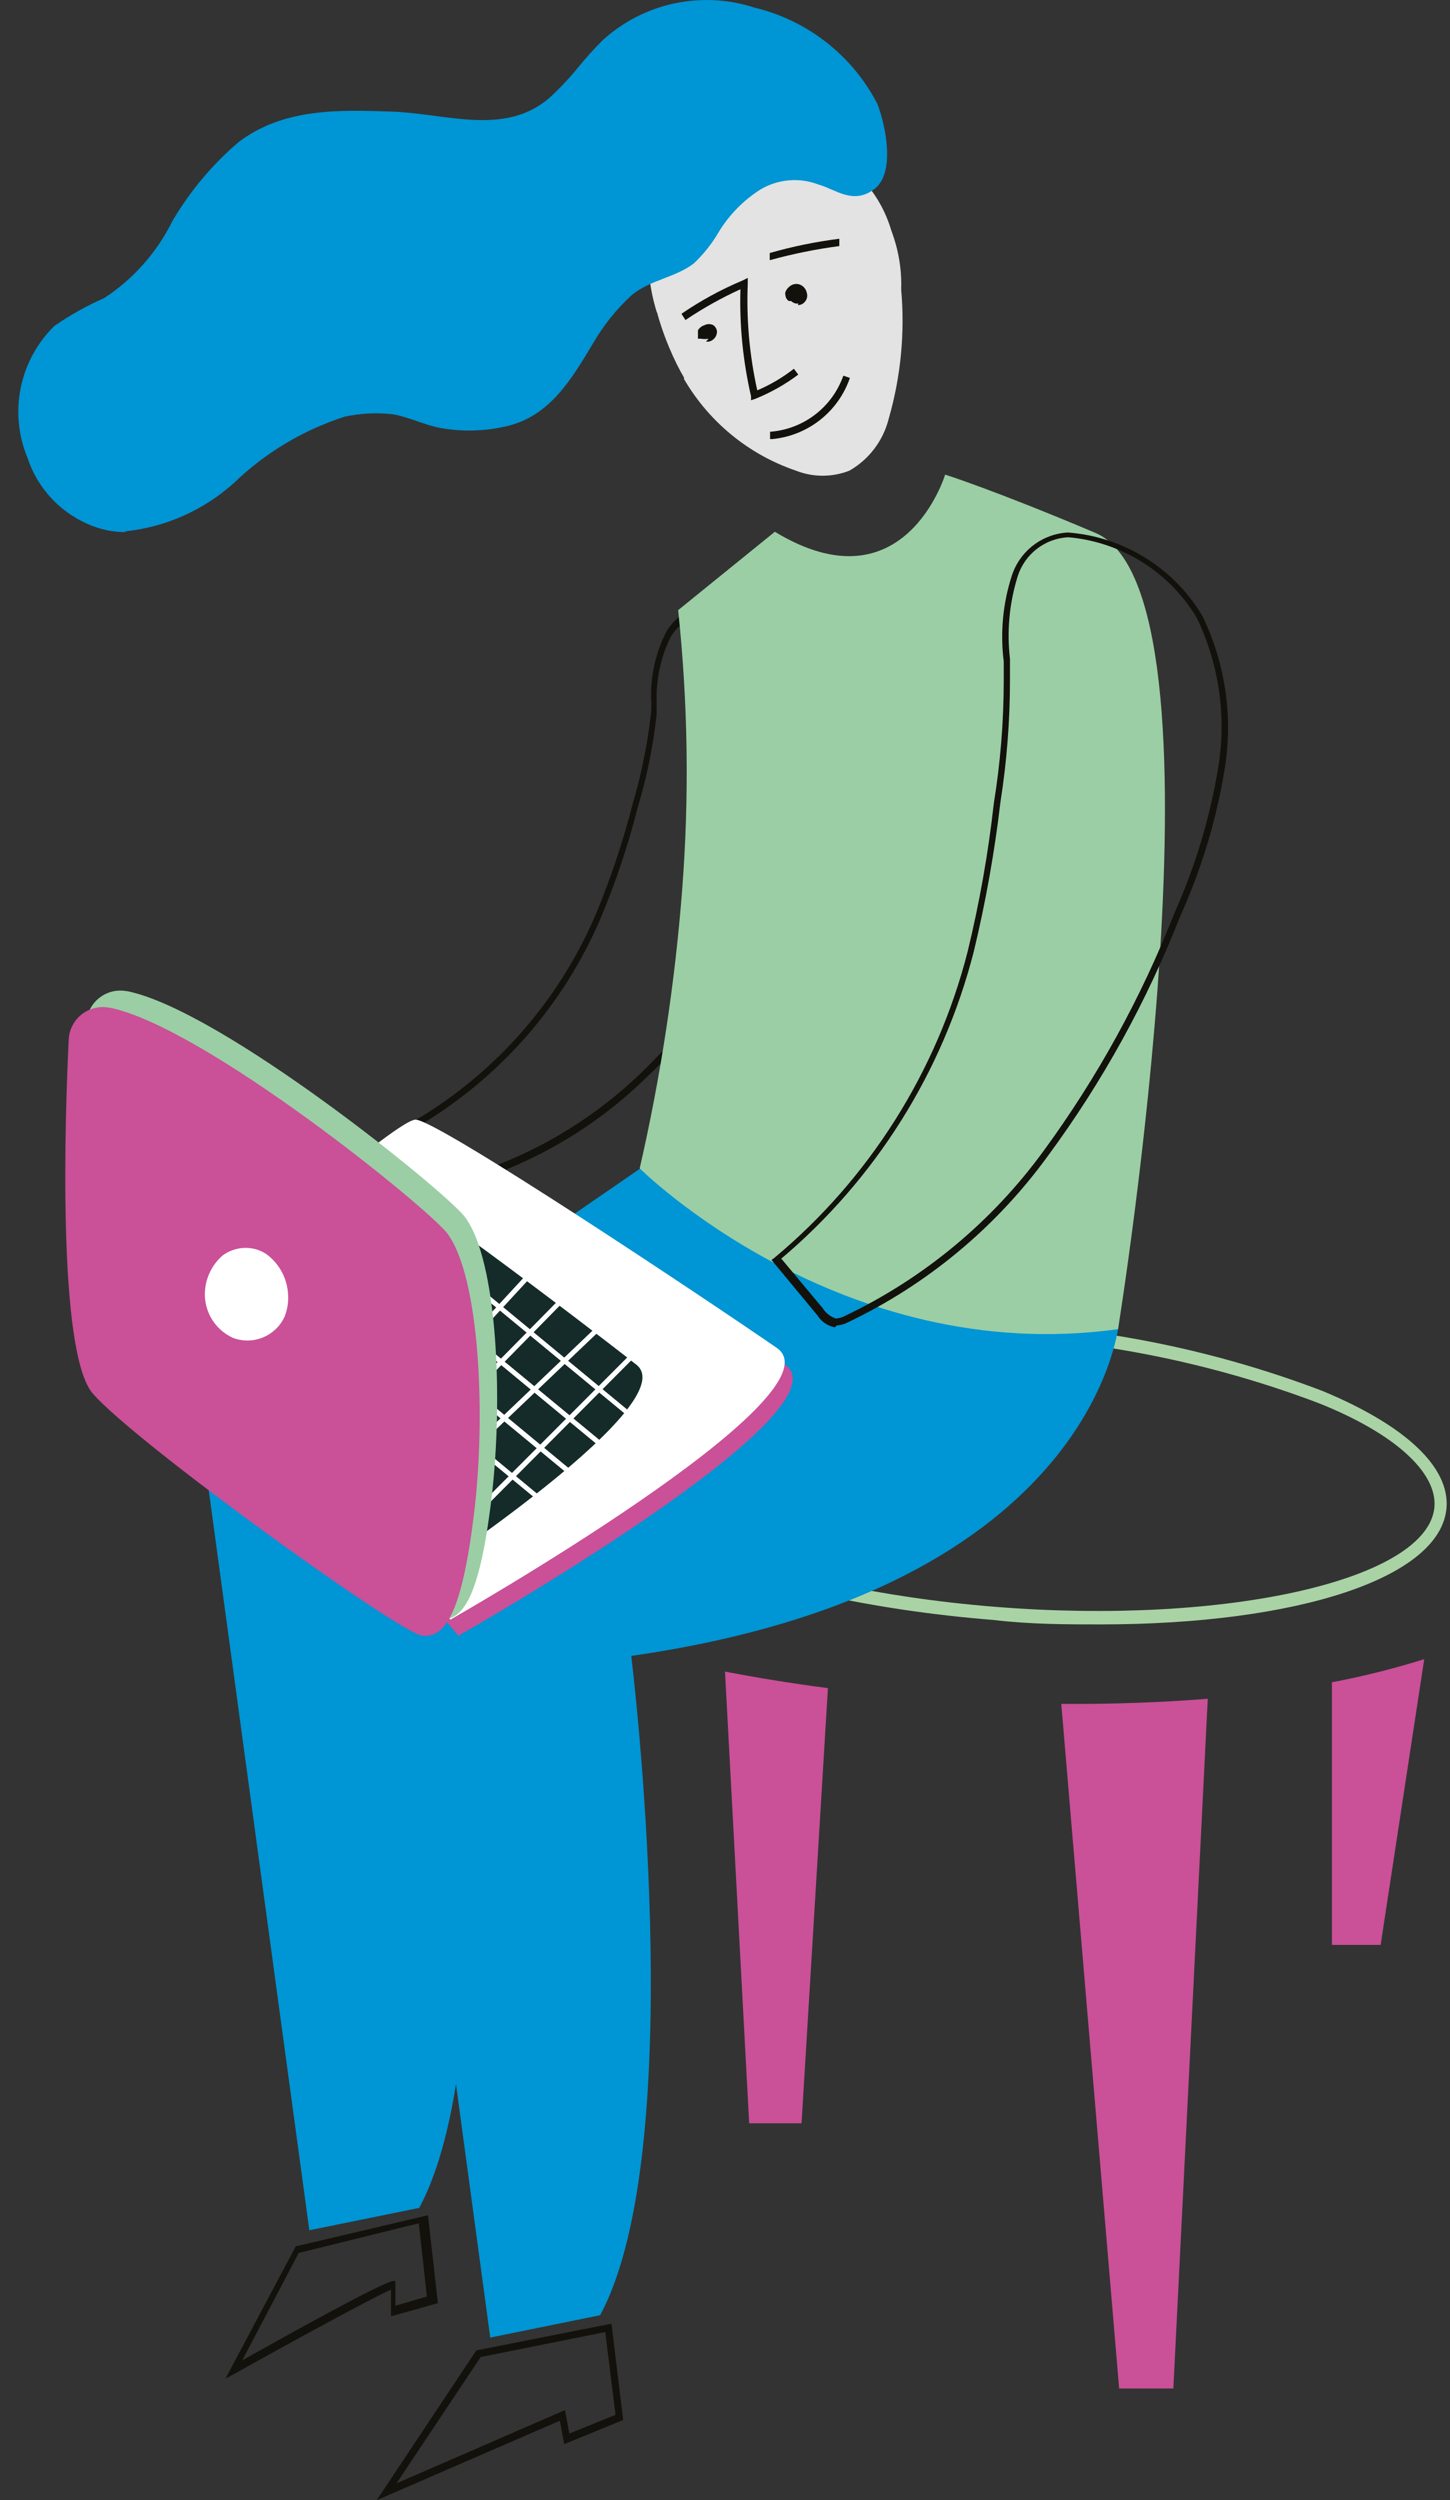 <svg width="58" height="100" viewBox="0 0 58 100" fill="none" xmlns="http://www.w3.org/2000/svg">
<rect x="0" y="0" width="58" height="100" fill="#333333" stroke="none"/>
<path d="M44.032 64.971C42.67 64.971 41.234 64.971 39.754 64.795C29.865 64.004 22.306 60.781 22.555 57.47C22.804 54.159 30.759 52.181 40.663 52.972C44.856 53.242 48.985 54.141 52.91 55.638C56.221 57.016 57.98 58.671 57.862 60.297C57.643 63.125 51.856 64.971 44.032 64.971ZM36.517 53.338C29.074 53.338 23.258 55.038 23.068 57.514C22.848 60.444 30.51 63.52 39.798 64.267C49.087 65.015 57.13 63.183 57.379 60.268C57.481 58.891 55.797 57.338 52.749 56.122C48.868 54.653 44.789 53.769 40.648 53.499C39.183 53.397 37.864 53.338 36.546 53.338" fill="#A9D3A5"/>
<path d="M37.527 48.563C37.527 48.563 36.707 59.258 18.013 61.939C18.013 61.939 20.43 81.512 16.768 88.309L12.373 89.203L8.227 58.701L25.617 46.731C27.97 47.745 30.475 48.364 33.03 48.563C34.334 48.636 36.531 49.075 37.527 48.563Z" fill="#0095D4"/>
<path d="M18.117 47.39C17.875 47.319 17.67 47.156 17.546 46.936L16.184 45.046L16.33 44.973C19.696 43.064 22.337 40.098 23.846 36.534C24.438 35.106 24.927 33.637 25.311 32.139C25.66 30.952 25.905 29.736 26.043 28.506C26.058 28.301 26.058 28.095 26.043 27.891C26.03 26.997 26.231 26.112 26.629 25.312C26.827 24.947 27.13 24.649 27.497 24.456C27.865 24.263 28.282 24.183 28.695 24.228C29.596 24.379 30.45 24.738 31.188 25.277C31.925 25.816 32.527 26.521 32.944 27.334C33.551 28.846 33.629 30.519 33.163 32.081C32.699 33.603 32.023 35.053 31.156 36.388C29.702 38.88 27.902 41.154 25.809 43.142C23.753 45.137 21.237 46.596 18.484 47.39C18.358 47.412 18.229 47.412 18.103 47.39M16.55 45.134L17.736 46.76C17.854 46.922 17.971 47.068 18.117 47.097C18.214 47.117 18.314 47.117 18.41 47.097C21.121 46.312 23.6 44.879 25.633 42.922C27.659 40.95 29.408 38.712 30.834 36.271C31.694 34.962 32.36 33.536 32.812 32.037C33.26 30.543 33.187 28.942 32.607 27.495C32.2 26.739 31.631 26.084 30.939 25.577C30.247 25.07 29.45 24.725 28.607 24.565C28.247 24.531 27.884 24.603 27.564 24.772C27.244 24.942 26.98 25.2 26.805 25.517C26.438 26.285 26.253 27.127 26.263 27.979C26.263 28.184 26.263 28.389 26.263 28.594C26.127 29.84 25.877 31.071 25.516 32.271C25.137 33.77 24.647 35.239 24.051 36.666C22.542 40.236 19.908 43.215 16.55 45.149" fill="#13110C"/>
<path d="M26.276 12.493C26.276 12.493 24.679 7.981 28.342 6.208C29.066 5.806 29.878 5.588 30.706 5.573C31.535 5.558 32.354 5.747 33.092 6.124C33.83 6.5 34.464 7.052 34.939 7.731C35.413 8.41 35.714 9.195 35.814 10.017C36.282 13.284 34.07 13.782 34.07 13.782L26.276 12.493Z" fill="#E3E3E3"/>
<path d="M27.36 15.16C28.361 16.879 29.947 18.179 31.829 18.822C32.521 19.096 33.291 19.096 33.983 18.822C34.37 18.599 34.709 18.299 34.978 17.942C35.248 17.585 35.442 17.176 35.55 16.742C36.032 15.068 36.201 13.32 36.048 11.585C36.089 10.351 35.752 9.135 35.081 8.098C34.447 7.4 33.63 6.893 32.723 6.633C32.608 6.581 32.482 6.556 32.356 6.56C32.213 6.6 32.082 6.676 31.975 6.78C31.077 7.497 30.054 8.043 28.957 8.391C28.21 8.626 26.994 8.552 26.452 9.241C25.368 10.706 26.613 13.841 27.36 15.101" fill="#E3E3E3"/>
<path d="M30.041 16.009V15.847C29.718 14.445 29.575 13.008 29.617 11.569C28.852 11.919 28.116 12.33 27.419 12.8L27.258 12.551C28.026 12.025 28.846 11.578 29.704 11.218L29.91 11.115V11.35C29.852 12.781 29.98 14.214 30.291 15.613C30.814 15.39 31.307 15.099 31.756 14.749L31.931 14.983C31.404 15.378 30.828 15.703 30.217 15.95L30.041 16.009Z" fill="#13110C"/>
<path d="M28.343 13.548C28.241 13.565 28.137 13.565 28.035 13.548H27.918V13.401V13.299V13.211C27.977 13.112 28.071 13.038 28.182 13.006C28.236 12.978 28.296 12.963 28.358 12.963C28.419 12.963 28.479 12.978 28.533 13.006C28.576 13.036 28.611 13.076 28.636 13.121C28.662 13.167 28.677 13.217 28.68 13.27C28.678 13.364 28.643 13.455 28.582 13.527C28.52 13.6 28.436 13.648 28.343 13.665H28.24" fill="#13110C"/>
<path d="M30.789 10.399V10.12C31.701 9.859 32.632 9.668 33.573 9.549V9.842C32.643 9.965 31.723 10.151 30.818 10.399" fill="#13110C"/>
<path d="M31.932 12.141H31.829C31.759 12.122 31.694 12.087 31.639 12.039H31.551C31.514 12.015 31.483 11.982 31.46 11.944C31.437 11.906 31.423 11.863 31.419 11.819C31.404 11.771 31.404 11.72 31.419 11.673C31.47 11.551 31.564 11.452 31.683 11.394C31.736 11.369 31.793 11.357 31.851 11.357C31.91 11.357 31.967 11.369 32.02 11.394C32.083 11.422 32.138 11.465 32.181 11.518C32.224 11.572 32.254 11.635 32.269 11.702C32.291 11.764 32.295 11.831 32.282 11.895C32.27 11.96 32.24 12.019 32.196 12.068C32.163 12.111 32.121 12.145 32.072 12.168C32.024 12.191 31.971 12.202 31.917 12.2M31.917 11.775V11.702V11.775Z" fill="#13110C"/>
<path d="M44.765 52.855C44.765 52.855 43.944 63.55 25.25 66.231C25.25 66.231 27.668 85.803 24.005 92.601L19.61 93.495L15.479 62.949L32.869 50.98C35.223 51.994 37.727 52.618 40.282 52.825C41.586 52.825 43.783 53.338 44.779 52.825" fill="#0095D4"/>
<path d="M30.994 21.269L27.126 24.404C27.52 28.117 27.574 31.859 27.287 35.582C26.997 39.336 26.429 43.062 25.588 46.731C25.588 46.731 33.602 54.701 44.721 53.163C44.721 53.163 49.497 23.701 43.813 21.313C39.799 19.613 37.806 18.983 37.806 18.983C37.806 18.983 36.166 24.404 30.994 21.269Z" fill="#9BCEA4"/>
<path d="M5.048 21.283C4.598 21.287 4.151 21.207 3.73 21.049C3.111 20.817 2.553 20.45 2.097 19.973C1.64 19.496 1.297 18.922 1.093 18.295C0.729 17.41 0.638 16.436 0.831 15.499C1.025 14.562 1.493 13.704 2.177 13.035C2.804 12.601 3.471 12.229 4.169 11.922C5.336 11.158 6.277 10.096 6.894 8.845C7.596 7.65 8.492 6.581 9.546 5.681C11.348 4.318 13.56 4.391 15.699 4.465C17.838 4.538 20.197 5.461 21.984 3.908C22.399 3.526 22.786 3.115 23.141 2.677C23.445 2.304 23.767 1.947 24.108 1.608C24.914 0.874 25.9 0.367 26.965 0.138C28.03 -0.091 29.138 -0.034 30.174 0.304C31.223 0.554 32.206 1.028 33.055 1.693C33.905 2.358 34.601 3.199 35.096 4.157C35.448 5.08 35.814 6.941 34.964 7.571C34.115 8.2 33.426 7.571 32.737 7.38C32.359 7.235 31.953 7.178 31.549 7.214C31.145 7.249 30.755 7.376 30.408 7.585C29.726 8.02 29.155 8.606 28.738 9.299C28.468 9.76 28.132 10.18 27.742 10.545C26.98 11.116 26.013 11.189 25.266 11.805C24.659 12.363 24.14 13.01 23.727 13.724C22.848 15.189 21.984 16.654 20.255 17.049C19.4 17.249 18.513 17.274 17.648 17.123C16.974 17.005 16.344 16.668 15.684 16.566C15.048 16.497 14.405 16.532 13.78 16.668C12.135 17.198 10.632 18.094 9.385 19.291C8.167 20.399 6.627 21.087 4.99 21.254" fill="#0095D4"/>
<path d="M30.803 17.562V17.269C31.456 17.221 32.081 16.983 32.602 16.585C33.122 16.187 33.515 15.646 33.733 15.027L33.996 15.115C33.769 15.779 33.355 16.362 32.804 16.796C32.253 17.23 31.589 17.496 30.891 17.562" fill="#13110C"/>
<path d="M18.335 65.425C18.335 65.425 34.129 56.459 31.389 54.57C28.649 52.68 17.808 45.442 16.944 45.442C16.079 45.442 7.758 52.855 7.758 52.855" fill="#CA5098"/>
<path d="M18.015 64.78C18.015 64.78 33.808 55.799 31.069 53.91C28.329 52.02 17.488 44.782 16.623 44.782C15.759 44.782 7.438 52.195 7.438 52.195" fill="white"/>
<path d="M15.551 63.946C15.551 63.946 27.535 56.225 25.455 54.584C23.374 52.943 15.199 46.731 14.496 46.731C13.793 46.731 7.537 53.119 7.537 53.119" fill="#142B2A"/>
<path d="M25.353 56.84L17.119 50.042L17.236 49.895L25.47 56.693L25.353 56.84Z" fill="white"/>
<path d="M24.474 58.262L16.24 51.449L16.357 51.303L24.591 58.1L24.474 58.262Z" fill="white"/>
<path d="M23.581 59.668L15.348 52.87L15.479 52.709L23.698 59.507L23.581 59.668Z" fill="white"/>
<path d="M22.409 60.752L14.176 53.954L14.308 53.807L22.526 60.605L22.409 60.752Z" fill="white"/>
<path d="M18.996 60.693L18.85 60.547L25.34 54.042L25.486 54.174L18.996 60.693Z" fill="white"/>
<path d="M17.853 59.067L17.721 58.921L23.947 52.987L24.079 53.134L17.853 59.067Z" fill="white"/>
<path d="M17.853 56.84L17.721 56.693L22.585 51.756L22.716 51.888L17.853 56.84Z" fill="white"/>
<path d="M18.203 54.364L18.057 54.232L21.221 50.804L21.368 50.936L18.203 54.364Z" fill="white"/>
<path d="M5.05 39.641C4.856 39.607 4.657 39.615 4.467 39.665C4.277 39.716 4.099 39.807 3.948 39.932C3.796 40.057 3.673 40.214 3.588 40.391C3.502 40.569 3.456 40.762 3.453 40.959C3.321 43.889 2.999 53.441 4.42 55.097C6.119 57.06 16.726 64.693 17.605 64.766C18.484 64.839 19.173 63.975 19.656 59.961C20.14 55.946 19.891 50.409 18.601 48.68C17.84 47.669 8.874 40.402 5.079 39.641" fill="#9BCEA4"/>
<path d="M4.345 40.3C4.153 40.266 3.955 40.274 3.766 40.324C3.576 40.373 3.4 40.463 3.249 40.586C3.097 40.71 2.974 40.865 2.888 41.041C2.801 41.216 2.754 41.408 2.748 41.604C2.602 44.534 2.28 54.1 3.715 55.741C5.415 57.704 16.022 65.352 16.901 65.425C17.78 65.498 18.454 64.619 18.952 60.62C19.45 56.62 19.186 51.068 17.897 49.339C17.12 48.313 8.169 41.062 4.375 40.3" fill="#CA5098"/>
<path d="M11.524 51.786C11.509 51.471 11.426 51.163 11.279 50.885C11.132 50.606 10.925 50.364 10.674 50.174C10.527 50.072 10.364 49.998 10.19 49.954C9.969 49.901 9.739 49.897 9.517 49.943C9.294 49.988 9.084 50.082 8.901 50.218C8.526 50.547 8.282 50.999 8.213 51.493C8.154 51.905 8.231 52.325 8.431 52.69C8.632 53.054 8.946 53.344 9.326 53.514C9.71 53.657 10.134 53.65 10.514 53.495C10.893 53.34 11.201 53.05 11.377 52.679C11.492 52.396 11.542 52.091 11.524 51.786Z" fill="white"/>
<path d="M33.396 53.089C33.251 53.062 33.114 53.005 32.993 52.922C32.872 52.839 32.77 52.731 32.693 52.606L30.861 50.394L30.979 50.306C34.77 47.144 37.471 42.869 38.699 38.087C39.177 36.124 39.53 34.133 39.754 32.124C40.014 30.516 40.147 28.89 40.15 27.261C40.15 26.997 40.15 26.733 40.15 26.455C40.005 25.302 40.115 24.132 40.472 23.027C40.628 22.546 40.925 22.124 41.325 21.815C41.725 21.507 42.209 21.326 42.714 21.298C43.816 21.381 44.882 21.729 45.821 22.314C46.76 22.898 47.543 23.7 48.105 24.653C49.021 26.555 49.328 28.694 48.984 30.777C48.654 32.8 48.057 34.77 47.211 36.637C45.879 40.043 44.106 43.259 41.937 46.204C39.86 49.075 37.094 51.377 33.894 52.899C33.761 52.965 33.617 53.005 33.469 53.016M31.271 50.364L32.912 52.328C33.034 52.523 33.221 52.668 33.44 52.738C33.563 52.727 33.682 52.692 33.791 52.635C36.952 51.13 39.687 48.859 41.747 46.028C43.892 43.097 45.65 39.901 46.977 36.52C47.815 34.651 48.406 32.681 48.735 30.66C49.061 28.635 48.76 26.559 47.87 24.711C47.33 23.805 46.581 23.041 45.687 22.481C44.793 21.92 43.779 21.58 42.728 21.488C42.272 21.512 41.833 21.675 41.472 21.955C41.11 22.236 40.843 22.62 40.706 23.056H40.589H40.706C40.374 24.121 40.269 25.244 40.399 26.352C40.399 26.631 40.399 26.894 40.399 27.173C40.4 28.816 40.273 30.457 40.018 32.081C39.781 34.097 39.424 36.098 38.948 38.073C37.718 42.867 35.025 47.158 31.242 50.35" fill="#13110C"/>
<path d="M15.068 100L19.053 94.008L24.459 92.939L24.928 96.791L22.569 97.758L22.394 96.821L15.068 100ZM19.229 94.272L15.86 99.326L22.599 96.396L22.774 97.334L24.62 96.586L24.21 93.275L19.229 94.272Z" fill="#13110C"/>
<path d="M9.018 95.137L11.83 89.848L17.119 88.603L17.515 92.119L15.64 92.646V91.577C14.878 91.913 11.625 93.686 9.457 94.902L9.018 95.137ZM11.948 90.112L9.691 94.404C15.552 91.122 15.727 91.196 15.815 91.24V92.221L17.075 91.855L16.753 88.925L11.948 90.112Z" fill="#13110C"/>
<path d="M42.451 68.15L44.766 95.532H46.934L48.311 67.945C46.465 68.092 44.502 68.165 42.451 68.15Z" fill="#CA5098"/>
<path d="M53.277 67.285V77.79H55.226L56.969 66.362C55.757 66.74 54.525 67.049 53.277 67.285Z" fill="#CA5098"/>
<path d="M29 66.86L29.967 84.924H32.062L33.117 67.52C31.652 67.329 30.319 67.109 29 66.86Z" fill="#CA5098"/>
</svg>

